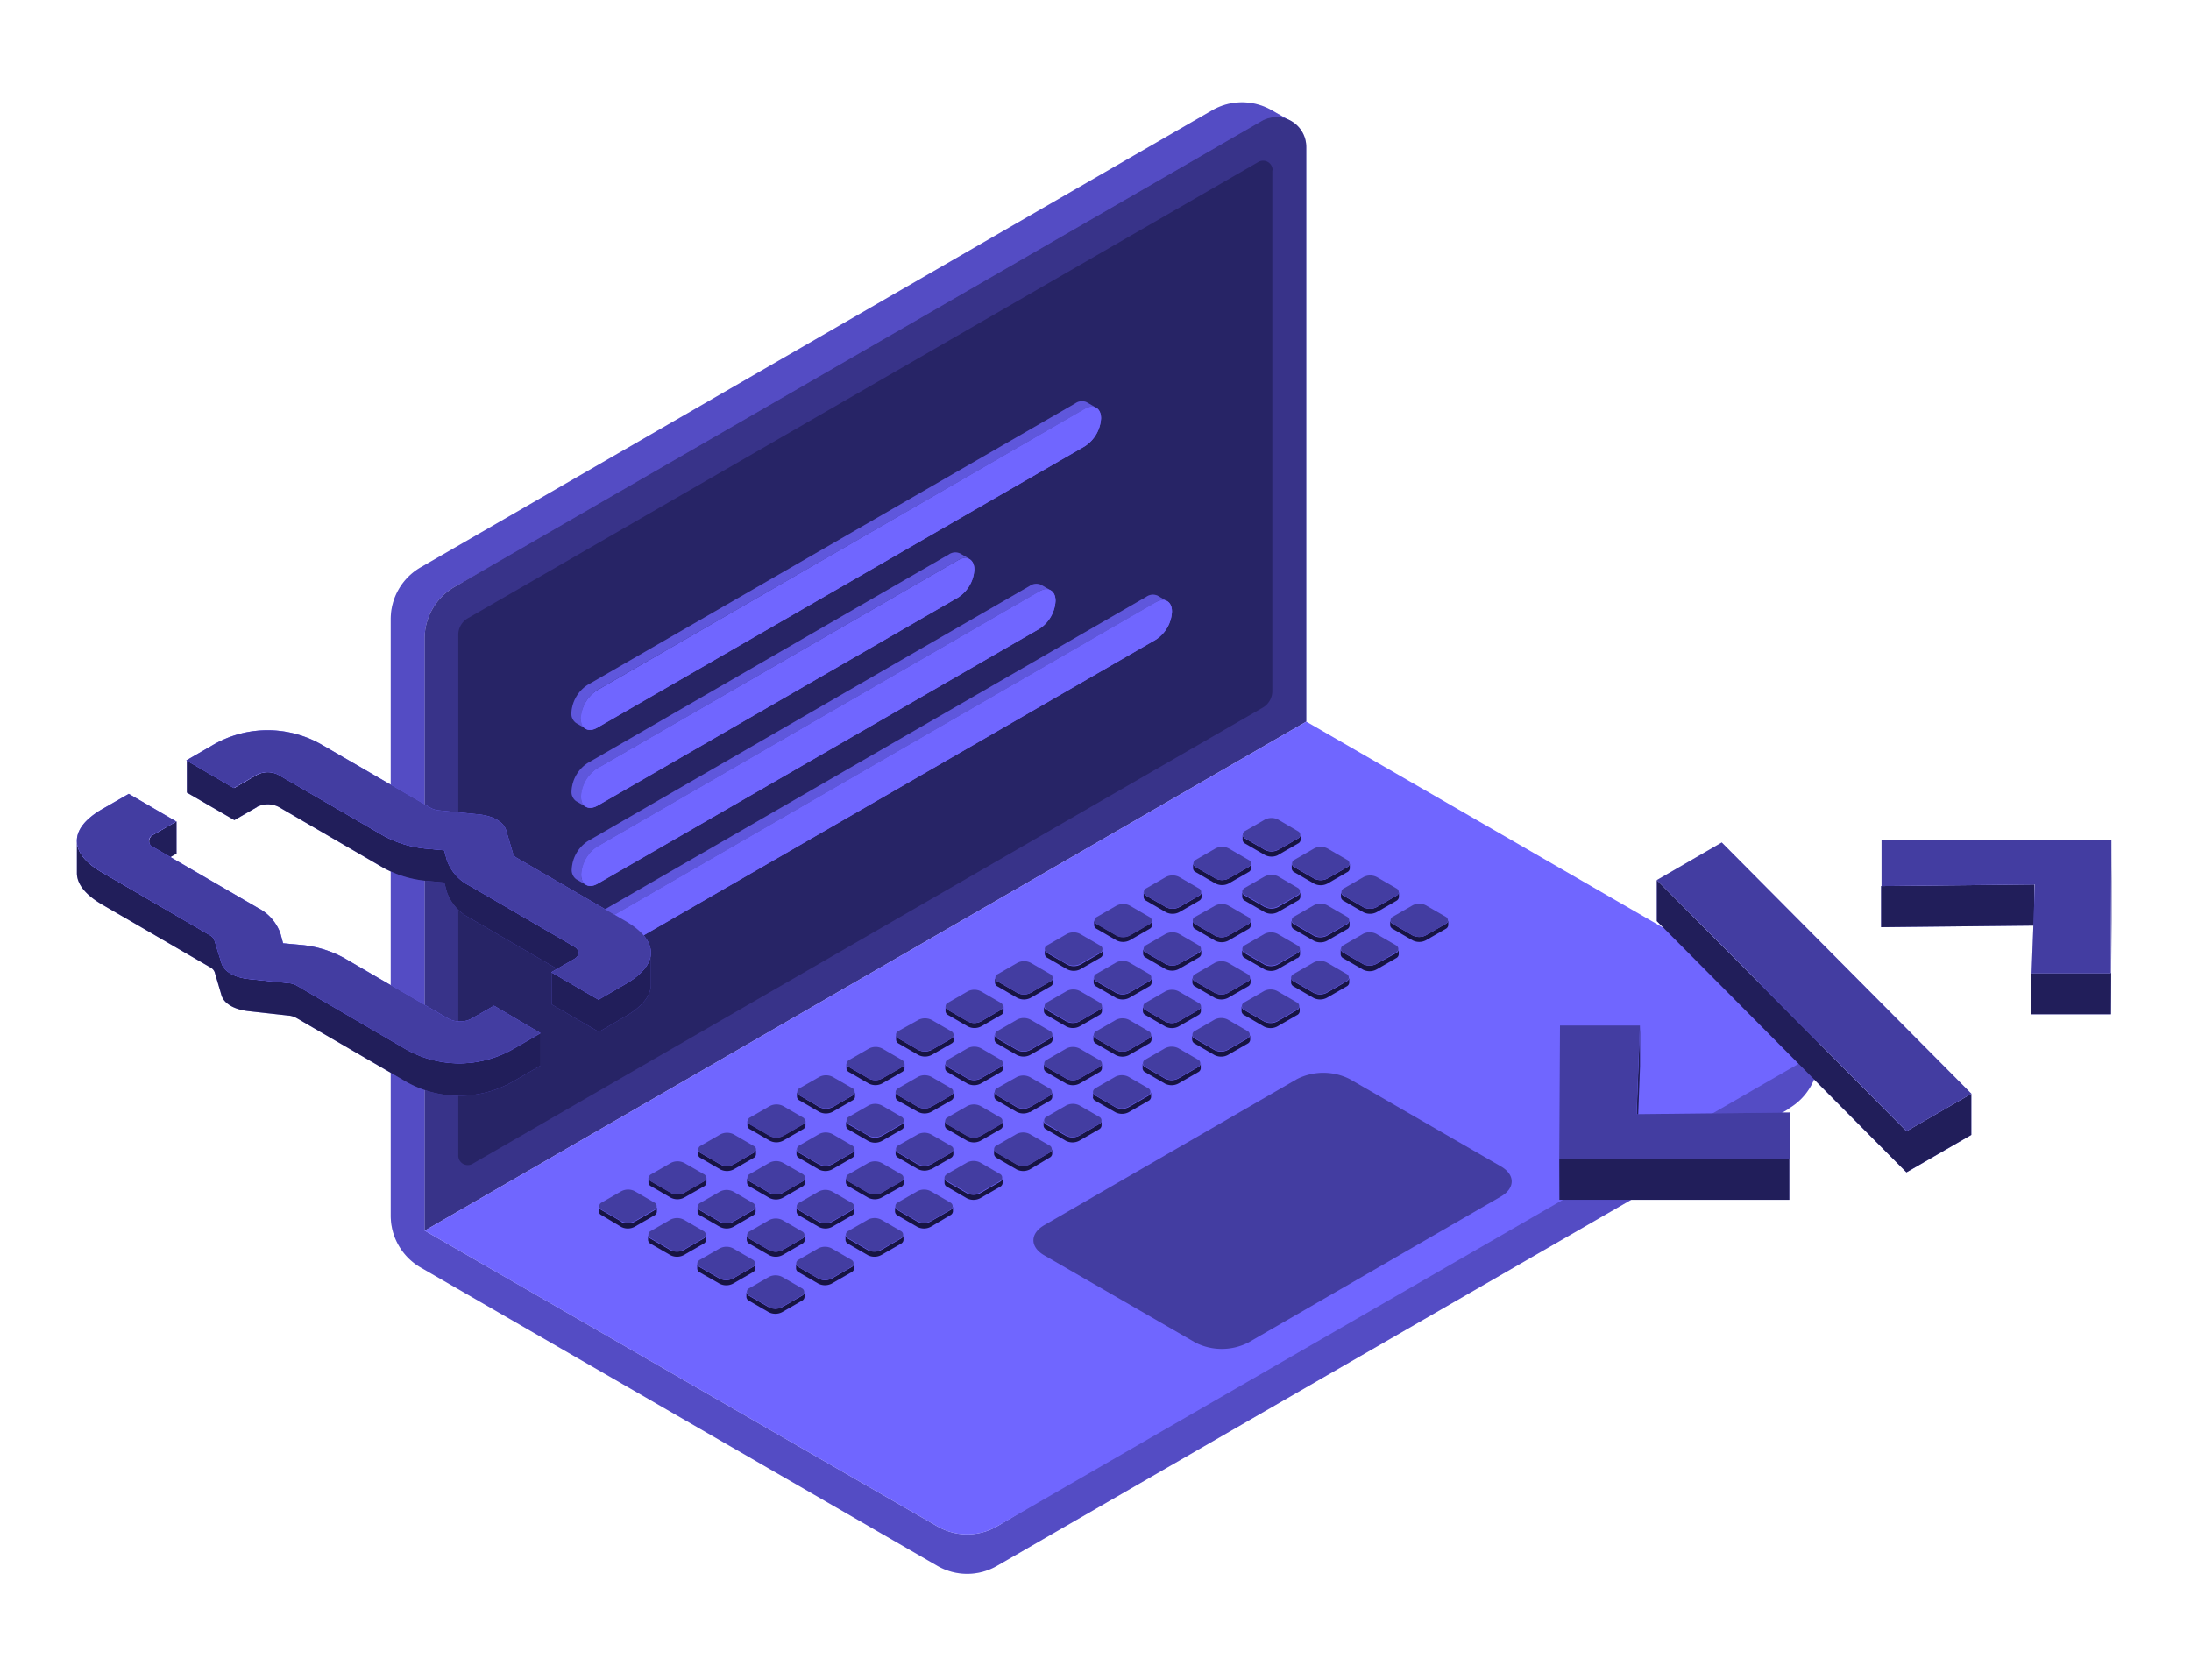 <svg id="f11f024e-481c-4077-81e2-add6d2df948c" data-name="Layer 1" xmlns="http://www.w3.org/2000/svg" viewBox="0 0 300 230"><title>hunt-bounties</title><path d="M245,151.79,136.52,214.4a8.17,8.17,0,0,1-8.18,0L57.59,173.55a8.19,8.19,0,0,1-4.09-7.08V84.77a8.18,8.18,0,0,1,4.09-7.08L166,15.09a8.17,8.17,0,0,1,8.12,0l2.73,1.56L62.23,80.37a8.18,8.18,0,0,0-4.09,7.08v81.05L128.34,209a8.18,8.18,0,0,0,8.18,0L249,141.7v3a8.19,8.19,0,0,1-4.07,7.08Z" style="fill:#7066ff"/><path d="M245,151.79,136.52,214.4a8.17,8.17,0,0,1-8.18,0L57.59,173.55a8.19,8.19,0,0,1-4.09-7.08V84.77a8.18,8.18,0,0,1,4.09-7.08L166,15.09a8.17,8.17,0,0,1,8.12,0l2.73,1.56L62.23,80.37a8.18,8.18,0,0,0-4.09,7.08v81.05L128.34,209a8.18,8.18,0,0,0,8.18,0L249,141.7v3a8.19,8.19,0,0,1-4.07,7.08Z" style="fill:#010014;opacity:0.25;isolation:isolate"/><path d="M178.86,20.12V98.81L58.14,168.51V87.45a8.18,8.18,0,0,1,4.09-7.08L172.73,16.58a4.09,4.09,0,0,1,6.13,3.54Z" style="fill:#7066ff"/><path d="M178.86,20.12V98.81L58.14,168.51V87.45a8.18,8.18,0,0,1,4.09-7.08L172.73,16.58a4.09,4.09,0,0,1,6.13,3.54Z" style="fill:#010014;opacity:0.5;isolation:isolate"/><path d="M174.21,23.34V94.62a2.62,2.62,0,0,1-1.3,2.27L64.75,159.33a1.3,1.3,0,0,1-2-1.13V86.92a2.61,2.61,0,0,1,1.3-2.26L172.25,22.21a1.3,1.3,0,0,1,2,1.13Z" style="fill:#010014;opacity:0.3;isolation:isolate"/><path d="M247,138.16,178.86,98.81,58.14,168.51,128.34,209a8.17,8.17,0,0,0,8.18,0L247,145.24a4.09,4.09,0,0,0,0-7.08Z" style="fill:#7066ff"/><path d="M205.49,159.7c2,1.14,2,3,0,4.15l-34.6,20a8,8,0,0,1-7.19,0L143,171.9c-2-1.14-2-3,0-4.15l34.6-20a8,8,0,0,1,7.2,0Z" style="fill:#010014;opacity:0.4;isolation:isolate"/><g style="opacity:0.8"><path d="M175,117.07l2.71-1.56a.63.63,0,0,0,.38-.52v-.69a.64.64,0,0,1-.38.52L175,116.38a2,2,0,0,1-1.8,0l-2.7-1.56a.65.65,0,0,1-.25-.21.63.63,0,0,1-.11-.31V115a.63.63,0,0,0,.37.52l2.7,1.56a2,2,0,0,0,1.8,0Z" style="fill:#010014"/><path d="M171.31,118.9v-.69a.64.64,0,0,1-.37.52l-2.71,1.56a2,2,0,0,1-1.8,0l-2.7-1.56a.64.64,0,0,1-.37-.52v.69a.62.62,0,0,0,.11.31.63.63,0,0,0,.26.21l2.7,1.56a2,2,0,0,0,1.8,0l2.71-1.56a.64.64,0,0,0,.37-.52Z" style="fill:#010014"/><path d="M164.53,122.12v.71a.64.64,0,0,1-.37.52l-2.71,1.56a2,2,0,0,1-1.8,0l-2.69-1.56a.63.63,0,0,1-.37-.52v-.69a.64.64,0,0,0,.37.52l2.7,1.56a2,2,0,0,0,1.8,0l2.71-1.56a.63.63,0,0,0,.26-.21A.62.62,0,0,0,164.53,122.12Z" style="fill:#010014"/><path d="M157.75,126.72V126a.63.63,0,0,1-.37.51l-2.71,1.56a2,2,0,0,1-1.8,0l-2.69-1.56a.63.63,0,0,1-.37-.52v.69a.63.63,0,0,0,.37.52l2.69,1.56a2,2,0,0,0,1.8,0l2.71-1.56a.64.64,0,0,0,.37-.52Z" style="fill:#010014"/><path d="M151,129.95v.69a.64.64,0,0,1-.37.52l-2.71,1.56a2,2,0,0,1-1.8,0l-2.69-1.56a.63.63,0,0,1-.37-.52V130a.63.63,0,0,0,.37.52l2.7,1.56a2,2,0,0,0,1.8,0l2.71-1.56a.64.64,0,0,0,.37-.52Z" style="fill:#010014"/><path d="M144.19,134.56v-.69a.64.64,0,0,1-.12.31.64.64,0,0,1-.26.21l-2.71,1.56a2,2,0,0,1-1.8,0l-2.69-1.56a.63.63,0,0,1-.37-.52v.69a.63.63,0,0,0,.11.31.64.64,0,0,0,.26.21l2.69,1.56a2,2,0,0,0,1.8,0l2.71-1.56a.64.64,0,0,0,.37-.52Z" style="fill:#010014"/><path d="M137.41,137.78v.69a.64.64,0,0,1-.37.52l-2.71,1.56a2,2,0,0,1-1.8,0l-2.7-1.56a.63.63,0,0,1-.25-.21.64.64,0,0,1-.11-.31v-.69a.64.64,0,0,0,.11.31.62.62,0,0,0,.25.21l2.69,1.56a2,2,0,0,0,1.8,0L137,138.3a.64.64,0,0,0,.26-.21A.63.63,0,0,0,137.41,137.78Z" style="fill:#010014"/><path d="M130.64,142.38v-.69a.64.64,0,0,1-.12.31.63.63,0,0,1-.26.21l-2.71,1.56a2,2,0,0,1-1.8,0l-2.69-1.56a.62.62,0,0,1-.25-.21.64.64,0,0,1-.11-.31v.69a.65.65,0,0,0,.11.31.64.64,0,0,0,.25.21l2.69,1.56a2,2,0,0,0,1.8,0l2.71-1.56a.64.64,0,0,0,.37-.52Z" style="fill:#010014"/><path d="M123.85,145.6v.69a.64.64,0,0,1-.38.52l-2.71,1.56a2,2,0,0,1-1.8,0l-2.69-1.56a.63.63,0,0,1-.37-.52v-.69a.62.62,0,0,0,.37.52l2.69,1.56a2,2,0,0,0,1.8,0l2.71-1.56a.63.63,0,0,0,.26-.21A.64.64,0,0,0,123.85,145.6Z" style="fill:#010014"/><path d="M117.07,150.21v-.69a.64.64,0,0,1-.12.31.63.63,0,0,1-.26.21L114,151.6a2,2,0,0,1-1.8,0L109.49,150a.63.63,0,0,1-.25-.21.64.64,0,0,1-.12-.31v.69a.64.64,0,0,0,.37.52l2.69,1.56a2,2,0,0,0,1.8,0l2.71-1.56a.64.64,0,0,0,.26-.21A.65.65,0,0,0,117.07,150.21Z" style="fill:#010014"/><path d="M110.29,153.43v.69a.63.63,0,0,1-.37.52l-2.71,1.56a2,2,0,0,1-1.8,0l-2.7-1.56a.63.63,0,0,1-.37-.52v-.69a.63.63,0,0,0,.37.52l2.7,1.56a2,2,0,0,0,1.8,0l2.71-1.56a.64.64,0,0,0,.37-.52Z" style="fill:#010014"/><path d="M103.51,158.05v-.69a.63.63,0,0,1-.37.52l-2.71,1.56a2,2,0,0,1-1.8,0l-2.7-1.56a.64.64,0,0,1-.25-.21.63.63,0,0,1-.11-.31v.69a.63.63,0,0,0,.37.52l2.7,1.56a2,2,0,0,0,1.8,0l2.71-1.56a.64.64,0,0,0,.26-.21A.63.63,0,0,0,103.51,158.05Z" style="fill:#010014"/><path d="M96.73,161.25v.69a.64.64,0,0,1-.37.52L93.65,164a2,2,0,0,1-1.8,0l-2.69-1.56a.63.63,0,0,1-.37-.52v-.69a.63.63,0,0,0,.37.52l2.7,1.56a2,2,0,0,0,1.8,0l2.71-1.56a.63.63,0,0,0,.37-.52Z" style="fill:#010014"/><path d="M85.06,167.26l-2.7-1.56a.63.63,0,0,1-.37-.52v.69a.63.63,0,0,0,.37.52L85.06,168a2,2,0,0,0,1.8,0l2.71-1.56a.64.64,0,0,0,.37-.52v-.69a.63.63,0,0,1-.37.52l-2.71,1.56a2,2,0,0,1-1.8,0Z" style="fill:#010014"/><path d="M184.45,119.43,181.74,121a2,2,0,0,1-1.8,0l-2.7-1.56a.64.64,0,0,1-.37-.52v-.69a.64.64,0,0,0,.37.52l2.7,1.56a2,2,0,0,0,1.8,0l2.71-1.56a.64.64,0,0,0,.37-.52v.69a.64.64,0,0,1-.38.52Z" style="fill:#010014"/><path d="M173.16,124.2l-2.7-1.56a.64.64,0,0,1-.37-.51v.69a.63.63,0,0,0,.37.52l2.7,1.56a2,2,0,0,0,1.8,0l2.71-1.56a.61.61,0,0,0,.26-.21.63.63,0,0,0,.12-.31v-.7a.63.63,0,0,1-.38.52L175,124.2a2,2,0,0,1-1.8,0Z" style="fill:#010014"/><path d="M163.68,126.56l2.7,1.56a2,2,0,0,0,1.8,0l2.71-1.56a.64.64,0,0,0,.38-.52v.68a.63.63,0,0,1-.12.31.62.62,0,0,1-.26.21l-2.71,1.56a2,2,0,0,1-1.8,0l-2.69-1.56a.63.63,0,0,1-.37-.52V126a.63.63,0,0,0,.37.53Z" style="fill:#010014"/><path d="M159.6,132l-2.7-1.56a.64.64,0,0,1-.38-.52v.69a.63.63,0,0,0,.37.52l2.69,1.56a2,2,0,0,0,1.82,0l2.71-1.56a.64.64,0,0,0,.37-.52V130a.64.64,0,0,1-.12.31.63.63,0,0,1-.26.21L161.4,132a2,2,0,0,1-1.8,0Z" style="fill:#010014"/><path d="M150.12,134.39l2.69,1.56a2,2,0,0,0,1.8,0l2.71-1.56a.63.63,0,0,0,.37-.52v.69a.64.64,0,0,1-.37.52l-2.71,1.56a2,2,0,0,1-1.8,0l-2.69-1.56a.63.63,0,0,1-.37-.52v-.69a.63.63,0,0,0,.11.31A.62.62,0,0,0,150.12,134.39Z" style="fill:#010014"/><path d="M146,139.86l-2.69-1.56a.62.62,0,0,1-.37-.52v.69a.63.63,0,0,0,.11.31.64.64,0,0,0,.26.21l2.69,1.56a2,2,0,0,0,1.8,0l2.71-1.56a.64.64,0,0,0,.37-.52v-.69a.64.64,0,0,1-.37.52l-2.71,1.56a2,2,0,0,1-1.8,0Z" style="fill:#010014"/><path d="M136.56,142.22l2.69,1.56a2,2,0,0,0,1.81,0l2.71-1.56A.64.64,0,0,0,144,142a.63.63,0,0,0,.12-.31v.69a.64.64,0,0,1-.37.52l-2.71,1.56a2,2,0,0,1-1.8,0l-2.69-1.56a.63.63,0,0,1-.37-.52v-.69a.63.63,0,0,0,.37.52Z" style="fill:#010014"/><path d="M132.48,147.69l-2.69-1.56a.62.62,0,0,1-.37-.52v.69a.63.63,0,0,0,.11.31.64.64,0,0,0,.25.21l2.69,1.56a2,2,0,0,0,1.8,0l2.71-1.56a.64.64,0,0,0,.37-.52v-.69a.64.64,0,0,1-.37.52l-2.71,1.56a2,2,0,0,1-1.8,0Z" style="fill:#010014"/><path d="M123,150l2.69,1.56a2,2,0,0,0,1.8,0l2.71-1.56a.65.65,0,0,0,.26-.21.63.63,0,0,0,.12-.31v.69a.64.64,0,0,1-.37.52l-2.71,1.56a2,2,0,0,1-1.8,0L123,150.74a.64.64,0,0,1-.37-.52v-.69a.63.63,0,0,0,.11.31A.62.62,0,0,0,123,150Z" style="fill:#010014"/><path d="M118.92,155.52,116.22,154a.63.63,0,0,1-.26-.21.62.62,0,0,1-.11-.31v.69a.64.64,0,0,0,.12.31.63.63,0,0,0,.25.21l2.69,1.56a2,2,0,0,0,1.8,0l2.71-1.56a.63.63,0,0,0,.26-.21.64.64,0,0,0,.12-.31v-.69a.65.65,0,0,1-.12.31.64.64,0,0,1-.26.21l-2.71,1.56a2,2,0,0,1-1.8,0Z" style="fill:#010014"/><path d="M109.44,157.88l2.69,1.56a2,2,0,0,0,1.8,0l2.71-1.56a.64.64,0,0,0,.37-.52v.69a.64.64,0,0,1-.38.52l-2.71,1.56a2,2,0,0,1-1.8,0l-2.69-1.56a.63.63,0,0,1-.37-.52v-.69a.64.64,0,0,0,.11.31A.64.64,0,0,0,109.44,157.88Z" style="fill:#010014"/><path d="M110.25,161.95v-.69a.64.64,0,0,1-.12.31.63.63,0,0,1-.26.21l-2.71,1.56a2,2,0,0,1-1.8,0l-2.7-1.56a.63.63,0,0,1-.25-.21.64.64,0,0,1-.12-.31v.69a.63.63,0,0,0,.11.31.64.64,0,0,0,.25.21l2.7,1.56a2,2,0,0,0,1.8,0l2.71-1.56a.62.62,0,0,0,.37-.52Z" style="fill:#010014"/><path d="M98.58,168l-2.7-1.56a.63.63,0,0,1-.37-.52v-.69a.63.63,0,0,0,.11.31.64.64,0,0,0,.25.21l2.7,1.56a2,2,0,0,0,1.8,0l2.71-1.56a.64.64,0,0,0,.38-.52v.69a.63.63,0,0,1-.12.31.64.64,0,0,1-.26.21L100.39,168a2,2,0,0,1-1.8,0Z" style="fill:#010014"/><path d="M91.79,171.18l-2.7-1.56a.64.64,0,0,1-.25-.21.63.63,0,0,1-.11-.31v.69a.63.63,0,0,0,.37.52l2.7,1.56a2,2,0,0,0,1.8,0l2.71-1.56a.64.64,0,0,0,.37-.52v-.69a.63.63,0,0,1-.12.31.64.64,0,0,1-.26.21l-2.71,1.56a2,2,0,0,1-1.8,0Z" style="fill:#010014"/><path d="M191.19,123.35l-2.71,1.56a2,2,0,0,1-1.8,0l-2.7-1.56a.63.63,0,0,1-.25-.21.65.65,0,0,1-.12-.31v-.69a.63.63,0,0,0,.37.52l2.69,1.56a2,2,0,0,0,1.8,0l2.71-1.56a.64.64,0,0,0,.37-.52v.69a.64.64,0,0,1-.12.31A.63.63,0,0,1,191.19,123.35Z" style="fill:#010014"/><path d="M184.41,126.57l-2.71,1.56a2,2,0,0,1-1.8,0l-2.7-1.56a.64.64,0,0,1-.25-.21.65.65,0,0,1-.12-.31v.69a.64.64,0,0,0,.12.31.63.63,0,0,0,.25.21l2.7,1.56a2,2,0,0,0,1.8,0l2.71-1.56a.64.64,0,0,0,.38-.52V126a.63.63,0,0,1-.12.31A.64.64,0,0,1,184.41,126.57Z" style="fill:#010014"/><path d="M177.64,131.17l-2.71,1.56a2,2,0,0,1-1.8,0l-2.7-1.56a.64.64,0,0,1-.25-.21.63.63,0,0,1-.11-.31V130a.63.63,0,0,0,.11.31.63.63,0,0,0,.25.21l2.7,1.56a2,2,0,0,0,1.8,0l2.71-1.56A.64.64,0,0,0,178,130v.69a.63.63,0,0,1-.38.52Z" style="fill:#010014"/><path d="M168.14,136.64l2.71-1.56a.64.64,0,0,0,.38-.52v-.69a.63.63,0,0,1-.12.31.63.63,0,0,1-.26.21l-2.71,1.56a2,2,0,0,1-1.8,0l-2.7-1.56a.63.63,0,0,1-.26-.21.64.64,0,0,1-.11-.31v.69a.64.64,0,0,0,.37.52l2.7,1.56a2,2,0,0,0,1.8,0Z" style="fill:#010014"/><path d="M164.07,139l-2.71,1.56a2,2,0,0,1-1.8,0L156.86,139a.64.64,0,0,1-.26-.21.62.62,0,0,1-.11-.31v-.69a.62.62,0,0,0,.11.31.63.63,0,0,0,.26.21l2.69,1.56a2,2,0,0,0,1.8,0l2.71-1.56a.63.63,0,0,0,.37-.52v.69a.64.64,0,0,1-.37.52Z" style="fill:#010014"/><path d="M154.58,144.47l2.71-1.56a.64.64,0,0,0,.26-.21.65.65,0,0,0,.12-.31v-.69a.63.63,0,0,1-.37.52l-2.71,1.56a2,2,0,0,1-1.8,0l-2.7-1.56a.63.63,0,0,1-.37-.52v.69a.63.63,0,0,0,.37.52l2.69,1.56a2,2,0,0,0,1.81,0Z" style="fill:#010014"/><path d="M150.51,146.82l-2.71,1.56a2,2,0,0,1-1.8,0l-2.69-1.56a.63.63,0,0,1-.37-.52v-.69a.62.62,0,0,0,.11.31.63.63,0,0,0,.25.21l2.7,1.56a2,2,0,0,0,1.8,0l2.71-1.56a.63.63,0,0,0,.37-.52v.69a.64.64,0,0,1-.12.31A.63.63,0,0,1,150.51,146.82Z" style="fill:#010014"/><path d="M141,152.3l2.71-1.56a.64.64,0,0,0,.37-.52v-.69a.63.63,0,0,1-.12.31.65.65,0,0,1-.26.21L141,151.6a2,2,0,0,1-1.8,0L136.52,150a.63.63,0,0,1-.37-.52v.69a.63.63,0,0,0,.37.52l2.69,1.56a2,2,0,0,0,1.8,0Z" style="fill:#010014"/><path d="M136.95,154.65l-2.71,1.56a2,2,0,0,1-1.8,0l-2.69-1.56a.63.63,0,0,1-.37-.52v-.69a.63.63,0,0,0,.37.52l2.69,1.56a2,2,0,0,0,1.8,0l2.71-1.56a.64.64,0,0,0,.37-.52v.69a.63.63,0,0,1-.12.31A.62.62,0,0,1,136.95,154.65Z" style="fill:#010014"/><path d="M127.46,160.13l2.71-1.56a.64.64,0,0,0,.25-.21.63.63,0,0,0,.12-.31v-.69a.64.64,0,0,1-.12.31.63.63,0,0,1-.26.21l-2.71,1.56a2,2,0,0,1-1.8,0L123,157.88a.63.63,0,0,1-.37-.52V158a.63.63,0,0,0,.11.31.63.63,0,0,0,.25.21l2.69,1.56a2,2,0,0,0,1.8,0Z" style="fill:#010014"/><path d="M123.39,162.48,120.68,164a2,2,0,0,1-1.8,0l-2.69-1.56a.64.64,0,0,1-.37-.52v-.69a.63.63,0,0,0,.37.52l2.69,1.56a2,2,0,0,0,1.8,0l2.71-1.56a.64.64,0,0,0,.37-.52V162a.64.64,0,0,1-.37.52Z" style="fill:#010014"/><path d="M113.91,168l2.71-1.56a.63.63,0,0,0,.26-.21.62.62,0,0,0,.12-.31v-.69a.64.64,0,0,1-.37.52l-2.71,1.56a2,2,0,0,1-1.8,0l-2.69-1.56a.64.64,0,0,1-.25-.21.64.64,0,0,1-.11-.31v.69a.63.63,0,0,0,.11.31.63.63,0,0,0,.25.21l2.69,1.56a2,2,0,0,0,1.8,0Z" style="fill:#010014"/><path d="M109.83,170.31l-2.71,1.56a2,2,0,0,1-1.8,0l-2.7-1.56a.63.63,0,0,1-.37-.52v-.69a.64.64,0,0,0,.37.52l2.7,1.56a2,2,0,0,0,1.8,0l2.71-1.56a.64.64,0,0,0,.37-.52v.69a.62.62,0,0,1-.12.31A.62.62,0,0,1,109.83,170.31Z" style="fill:#010014"/><path d="M98.54,175.09l-2.7-1.56a.63.63,0,0,1-.37-.5v.69a.63.63,0,0,0,.37.52l2.7,1.54a2,2,0,0,0,1.8,0l2.71-1.56a.63.63,0,0,0,.37-.52V173a.63.63,0,0,1-.38.52l-2.71,1.56a2,2,0,0,1-1.8,0Z" style="fill:#010014"/><path d="M190.35,126.73V126a.62.62,0,0,0,.11.31.63.63,0,0,0,.26.21l2.69,1.56a2,2,0,0,0,1.8,0l2.71-1.56a.63.63,0,0,0,.26-.21.64.64,0,0,0,.12-.31v.68a.64.64,0,0,1-.37.52l-2.71,1.56a2,2,0,0,1-1.8,0l-2.7-1.56a.64.64,0,0,1-.25-.2A.63.63,0,0,1,190.35,126.73Z" style="fill:#010014"/><path d="M183.57,130v.69a.65.65,0,0,0,.11.31.64.64,0,0,0,.25.21l2.7,1.56a2,2,0,0,0,1.8,0l2.71-1.56a.64.64,0,0,0,.38-.52V130a.64.64,0,0,1-.12.31.64.64,0,0,1-.26.21L188.43,132a2,2,0,0,1-1.8,0l-2.69-1.56a.62.62,0,0,1-.37-.52Z" style="fill:#010014"/><path d="M176.79,134.56v-.69a.64.64,0,0,0,.37.52l2.7,1.56a2,2,0,0,0,1.8,0l2.71-1.56a.64.64,0,0,0,.37-.52v.69a.64.64,0,0,1-.12.31.64.64,0,0,1-.26.21l-2.71,1.56a2,2,0,0,1-1.8,0l-2.7-1.56a.64.64,0,0,1-.37-.52Z" style="fill:#010014"/><path d="M170,137.79v.69a.65.65,0,0,0,.12.31.63.63,0,0,0,.26.21l2.69,1.56a2,2,0,0,0,1.8,0l2.71-1.56a.63.63,0,0,0,.26-.21.62.62,0,0,0,.12-.31v-.69a.64.64,0,0,1-.37.52l-2.71,1.56a2,2,0,0,1-1.8,0l-2.7-1.56a.64.64,0,0,1-.37-.52Z" style="fill:#010014"/><path d="M163.23,142.39v-.69a.63.63,0,0,0,.11.31.64.64,0,0,0,.25.21l2.7,1.56a2,2,0,0,0,1.8,0l2.71-1.56a.62.62,0,0,0,.26-.21.63.63,0,0,0,.12-.31v.69a.64.64,0,0,1-.37.52l-2.71,1.56a2,2,0,0,1-1.8,0l-2.69-1.56a.63.63,0,0,1-.37-.52Z" style="fill:#010014"/><path d="M156.45,145.61v.69a.63.63,0,0,0,.37.52l2.7,1.56a2,2,0,0,0,1.8,0l2.71-1.56a.64.64,0,0,0,.26-.21.63.63,0,0,0,.12-.31v-.69a.64.64,0,0,1-.38.52l-2.71,1.56a2,2,0,0,1-1.8,0l-2.7-1.56a.63.63,0,0,1-.37-.52Z" style="fill:#010014"/><path d="M149.67,150.22v-.69a.63.63,0,0,0,.37.52l2.69,1.56a2,2,0,0,0,1.8,0l2.71-1.56a.63.63,0,0,0,.26-.21.61.61,0,0,0,.11-.31v.69a.64.64,0,0,1-.37.52l-2.71,1.56a2,2,0,0,1-1.8,0L150,150.74a.63.63,0,0,1-.37-.52Z" style="fill:#010014"/><path d="M142.89,153.44v.69a.62.62,0,0,0,.11.31.63.63,0,0,0,.26.21l2.69,1.56a2,2,0,0,0,1.8,0l2.71-1.56a.64.64,0,0,0,.37-.52v-.69a.64.64,0,0,1-.12.31.63.63,0,0,1-.26.21l-2.71,1.56a2,2,0,0,1-1.8,0L143.26,154a.63.63,0,0,1-.25-.21A.62.62,0,0,1,142.89,153.44Z" style="fill:#010014"/><path d="M136.11,158v-.69a.63.63,0,0,0,.37.52l2.69,1.56a2,2,0,0,0,1.82,0l2.71-1.56a.64.64,0,0,0,.37-.52v.69a.65.65,0,0,1-.12.31.64.64,0,0,1-.26.21L141,160.13a2,2,0,0,1-1.8,0l-2.69-1.56a.63.63,0,0,1-.26-.21A.64.64,0,0,1,136.11,158Z" style="fill:#010014"/><path d="M129.33,161.27V162a.62.62,0,0,0,.37.52l2.69,1.56a2,2,0,0,0,1.8,0l2.71-1.56a.62.62,0,0,0,.26-.21.63.63,0,0,0,.12-.31v-.69a.64.64,0,0,1-.37.52l-2.71,1.56a2,2,0,0,1-1.81,0l-2.69-1.56a.63.63,0,0,1-.37-.52Z" style="fill:#010014"/><path d="M122.55,165.88v-.69a.63.63,0,0,0,.11.31.64.64,0,0,0,.25.21l2.69,1.56a2,2,0,0,0,1.8,0l2.71-1.56a.64.64,0,0,0,.37-.52v.69a.64.64,0,0,1-.37.52L127.41,168a2,2,0,0,1-1.8,0l-2.69-1.56a.64.64,0,0,1-.25-.21A.64.64,0,0,1,122.55,165.88Z" style="fill:#010014"/><path d="M115.77,169.1v.69a.65.65,0,0,0,.11.31.64.64,0,0,0,.25.21l2.7,1.56a2,2,0,0,0,1.8,0l2.71-1.56a.64.64,0,0,0,.37-.52v-.69a.63.63,0,0,1-.12.31.65.65,0,0,1-.26.21l-2.71,1.56a2,2,0,0,1-1.8,0l-2.69-1.56a.64.64,0,0,1-.25-.21A.63.63,0,0,1,115.77,169.1Z" style="fill:#010014"/><path d="M109,173.72V173a.63.63,0,0,0,.37.52l2.7,1.56a2,2,0,0,0,1.8,0l2.71-1.56a.64.64,0,0,0,.37-.52v.69a.64.64,0,0,1-.38.52l-2.71,1.56a2,2,0,0,1-1.8,0l-2.7-1.56a.64.64,0,0,1-.25-.21A.63.63,0,0,1,109,173.72Z" style="fill:#010014"/><path d="M105.27,179l-2.7-1.56a.64.64,0,0,1-.37-.53v.69a.63.63,0,0,0,.37.52l2.7,1.56a2,2,0,0,0,1.8,0l2.71-1.56a.63.63,0,0,0,.38-.52v-.68a.64.64,0,0,1-.37.52L107.07,179a2,2,0,0,1-1.8,0Z" style="fill:#010014"/></g><path d="M175,116.37l2.71-1.56a.55.55,0,0,0,0-1L175,112.22a2,2,0,0,0-1.8,0l-2.71,1.56a.55.55,0,0,0,0,1l2.69,1.56a2,2,0,0,0,1.8,0Z" style="fill:#7066ff"/><path d="M168.22,120.29l2.71-1.56c.5-.29.5-.76,0-1l-2.69-1.56a2,2,0,0,0-1.8,0l-2.71,1.56a.55.55,0,0,0,0,1l2.7,1.56a2,2,0,0,0,1.8,0Z" style="fill:#7066ff"/><path d="M164.15,122.64l-2.71,1.56a2,2,0,0,1-1.8,0l-2.7-1.56a.55.55,0,0,1,0-1l2.71-1.56a2,2,0,0,1,1.8,0l2.69,1.56A.55.55,0,0,1,164.15,122.64Z" style="fill:#7066ff"/><path d="M154.67,128.12l2.71-1.56a.55.55,0,0,0,0-1L154.69,124a2,2,0,0,0-1.8,0l-2.71,1.56a.55.55,0,0,0,0,1l2.69,1.56a2,2,0,0,0,1.8,0Z" style="fill:#7066ff"/><path d="M150.6,130.47,147.88,132a2,2,0,0,1-1.8,0l-2.7-1.56a.55.55,0,0,1,0-1l2.71-1.56a2,2,0,0,1,1.8,0l2.7,1.56A.55.55,0,0,1,150.6,130.47Z" style="fill:#7066ff"/><path d="M141.1,135.95l2.71-1.56a.55.55,0,0,0,0-1l-2.69-1.56a2,2,0,0,0-1.8,0l-2.71,1.56a.55.55,0,0,0,0,1l2.69,1.56a2,2,0,0,0,1.8,0Z" style="fill:#7066ff"/><path d="M137,138.3l-2.71,1.56a2,2,0,0,1-1.8,0l-2.69-1.56a.55.55,0,0,1,0-1l2.71-1.56a2,2,0,0,1,1.8,0l2.69,1.56A.55.55,0,0,1,137,138.3Z" style="fill:#7066ff"/><path d="M127.54,143.77l2.71-1.56a.55.55,0,0,0,0-1l-2.7-1.56a2,2,0,0,0-1.8,0L123,141.18a.55.55,0,0,0,0,1l2.69,1.56a2,2,0,0,0,1.8,0Z" style="fill:#7066ff"/><path d="M123.48,146.13l-2.71,1.56a2,2,0,0,1-1.8,0l-2.69-1.56a.55.55,0,0,1,0-1l2.71-1.56a2,2,0,0,1,1.8,0l2.69,1.56A.55.55,0,0,1,123.48,146.13Z" style="fill:#7066ff"/><path d="M114,151.6,116.7,150a.55.55,0,0,0,0-1L114,147.45a2,2,0,0,0-1.8,0L109.49,149a.55.55,0,0,0,0,1l2.7,1.56a2,2,0,0,0,1.8,0Z" style="fill:#7066ff"/><path d="M109.92,154l-2.71,1.56a2,2,0,0,1-1.8,0l-2.7-1.56a.55.55,0,0,1,0-1l2.71-1.56a2,2,0,0,1,1.8,0l2.69,1.56A.55.55,0,0,1,109.92,154Z" style="fill:#7066ff"/><path d="M100.43,159.44l2.71-1.56c.5-.29.5-.76,0-1l-2.69-1.56a2,2,0,0,0-1.8,0l-2.71,1.56a.55.55,0,0,0,0,1l2.7,1.56a2,2,0,0,0,1.8,0Z" style="fill:#7066ff"/><path d="M96.37,161.79l-2.71,1.56a2,2,0,0,1-1.8,0l-2.7-1.56a.55.55,0,0,1,0-1l2.71-1.56a2,2,0,0,1,1.8,0l2.69,1.54A.56.56,0,0,1,96.37,161.79Z" style="fill:#7066ff"/><path d="M85.09,163.1l-2.71,1.56a.55.55,0,0,0,0,1l2.7,1.56a2,2,0,0,0,1.8,0l2.71-1.56a.55.55,0,0,0,0-1l-2.69-1.56a2,2,0,0,0-1.8,0Z" style="fill:#7066ff"/><path d="M184.45,118.73l-2.71,1.56a2,2,0,0,1-1.8,0l-2.7-1.56a.55.55,0,0,1,0-1l2.71-1.56a2,2,0,0,1,1.8,0l2.69,1.56A.55.55,0,0,1,184.45,118.73Z" style="fill:#7066ff"/><path d="M173.18,120l-2.71,1.56c-.5.29-.5.76,0,1l2.69,1.56a2,2,0,0,0,1.8,0l2.71-1.56a.55.55,0,0,0,0-1L175,120a2,2,0,0,0-1.8,0Z" style="fill:#7066ff"/><path d="M163.69,125.52,166.4,124a2,2,0,0,1,1.8,0l2.69,1.56a.55.55,0,0,1,0,1l-2.71,1.56a2,2,0,0,1-1.8,0l-2.7-1.56A.55.55,0,0,1,163.69,125.52Z" style="fill:#7066ff"/><path d="M159.62,127.87l-2.71,1.56a.55.55,0,0,0,0,1l2.7,1.56a2,2,0,0,0,1.8,0l2.71-1.56a.55.55,0,0,0,0-1l-2.69-1.56a2,2,0,0,0-1.8,0Z" style="fill:#7066ff"/><path d="M150.12,133.35l2.71-1.56a2,2,0,0,1,1.8,0l2.69,1.56a.55.55,0,0,1,0,1l-2.71,1.56a2,2,0,0,1-1.8,0l-2.69-1.56A.55.55,0,0,1,150.12,133.35Z" style="fill:#7066ff"/><path d="M146.06,135.7l-2.71,1.56a.55.55,0,0,0,0,1l2.7,1.56a2,2,0,0,0,1.8,0l2.71-1.56a.55.55,0,0,0,0-1l-2.7-1.56a2,2,0,0,0-1.8,0Z" style="fill:#7066ff"/><path d="M136.57,141.17l2.71-1.56a2,2,0,0,1,1.8,0l2.69,1.56a.55.55,0,0,1,0,1l-2.71,1.56a2,2,0,0,1-1.8,0l-2.69-1.56A.55.55,0,0,1,136.57,141.17Z" style="fill:#7066ff"/><path d="M132.5,143.53l-2.71,1.56a.55.55,0,0,0,0,1l2.69,1.56a2,2,0,0,0,1.8,0l2.71-1.56a.55.55,0,0,0,0-1l-2.69-1.56a2,2,0,0,0-1.8,0Z" style="fill:#7066ff"/><path d="M123,149l2.71-1.56a2,2,0,0,1,1.8,0l2.69,1.56a.55.55,0,0,1,0,1l-2.71,1.56a2,2,0,0,1-1.8,0L123,150C122.51,149.76,122.51,149.29,123,149Z" style="fill:#7066ff"/><path d="M118.94,151.36l-2.71,1.56a.55.55,0,0,0,0,1l2.69,1.56a2,2,0,0,0,1.8,0l2.71-1.56a.55.55,0,0,0,0-1l-2.7-1.56a2,2,0,0,0-1.8,0Z" style="fill:#7066ff"/><path d="M109.45,156.84l2.71-1.56a2,2,0,0,1,1.8,0l2.69,1.56a.55.55,0,0,1,0,1l-2.71,1.56a2,2,0,0,1-1.8,0l-2.7-1.56C109,157.59,109,157.12,109.45,156.84Z" style="fill:#7066ff"/><path d="M107.16,163.35l2.71-1.56c.5-.27.5-.76,0-1.05l-2.7-1.54a2,2,0,0,0-1.8,0l-2.71,1.56a.55.55,0,0,0,0,1l2.7,1.56a2,2,0,0,0,1.8,0Z" style="fill:#7066ff"/><path d="M98.58,167.27l-2.7-1.56a.55.55,0,0,1,0-1l2.71-1.56a2,2,0,0,1,1.8,0l2.69,1.56a.55.55,0,0,1,0,1l-2.71,1.56a2,2,0,0,1-1.8,0Z" style="fill:#7066ff"/><path d="M91.81,167l-2.71,1.56a.55.55,0,0,0,0,1l2.7,1.56a2,2,0,0,0,1.8,0l2.71-1.56a.55.55,0,0,0,0-1L93.61,167a2,2,0,0,0-1.8,0Z" style="fill:#7066ff"/><path d="M191.19,122.65l-2.71,1.56a2,2,0,0,1-1.8,0L184,122.65a.55.55,0,0,1,0-1l2.71-1.56a2,2,0,0,1,1.8,0l2.7,1.56A.55.55,0,0,1,191.19,122.65Z" style="fill:#7066ff"/><path d="M184.41,125.51l-2.7-1.56a2,2,0,0,0-1.8,0l-2.71,1.56a.55.55,0,0,0,0,1l2.7,1.56a2,2,0,0,0,1.8,0l2.71-1.56A.55.55,0,0,0,184.41,125.51Z" style="fill:#7066ff"/><path d="M177.64,130.47,174.92,132a2,2,0,0,1-1.8,0l-2.69-1.56a.55.55,0,0,1,0-1l2.71-1.56a2,2,0,0,1,1.8,0l2.69,1.56A.55.55,0,0,1,177.64,130.47Z" style="fill:#7066ff"/><path d="M168.13,135.95l2.71-1.56a.55.55,0,0,0,0-1l-2.69-1.56a2,2,0,0,0-1.8,0l-2.71,1.56a.55.55,0,0,0,0,1l2.7,1.56a2,2,0,0,0,1.8,0Z" style="fill:#7066ff"/><path d="M164.07,138.3l-2.71,1.56a2,2,0,0,1-1.8,0l-2.69-1.56a.55.55,0,0,1,0-1l2.71-1.56a2,2,0,0,1,1.8,0l2.69,1.56C164.57,137.55,164.56,138,164.07,138.3Z" style="fill:#7066ff"/><path d="M154.58,143.77l2.71-1.56a.55.55,0,0,0,0-1l-2.69-1.56a2,2,0,0,0-1.8,0l-2.71,1.56a.55.55,0,0,0,0,1l2.7,1.56a2,2,0,0,0,1.8,0Z" style="fill:#7066ff"/><path d="M150.51,146.13l-2.71,1.56a2,2,0,0,1-1.8,0l-2.7-1.56a.55.55,0,0,1,0-1l2.71-1.56a2,2,0,0,1,1.8,0l2.7,1.56C151,145.37,151,145.84,150.51,146.13Z" style="fill:#7066ff"/><path d="M141,151.6l2.71-1.56a.55.55,0,0,0,0-1l-2.7-1.56a2,2,0,0,0-1.8,0L136.52,149a.55.55,0,0,0,0,1l2.69,1.56a2,2,0,0,0,1.8,0Z" style="fill:#7066ff"/><path d="M136.95,154l-2.71,1.56a2,2,0,0,1-1.8,0L129.74,154a.55.55,0,0,1,0-1l2.71-1.56a2,2,0,0,1,1.8,0l2.69,1.56A.55.55,0,0,1,136.95,154Z" style="fill:#7066ff"/><path d="M127.46,159.44l2.71-1.56c.5-.29.5-.76,0-1l-2.69-1.56a2,2,0,0,0-1.8,0L123,156.84a.55.55,0,0,0,0,1l2.69,1.56a2,2,0,0,0,1.8,0Z" style="fill:#7066ff"/><path d="M123.39,161.79l-2.71,1.56a2,2,0,0,1-1.8,0l-2.69-1.56a.55.55,0,0,1,0-1l2.71-1.56a2,2,0,0,1,1.8,0l2.69,1.56A.55.55,0,0,1,123.39,161.79Z" style="fill:#7066ff"/><path d="M113.91,167.26l2.71-1.56a.55.55,0,0,0,0-1l-2.7-1.56a2,2,0,0,0-1.8,0l-2.71,1.56a.55.55,0,0,0,0,1l2.7,1.56a2,2,0,0,0,1.8,0Z" style="fill:#7066ff"/><path d="M109.83,169.62l-2.71,1.56a2,2,0,0,1-1.8,0l-2.7-1.56a.55.55,0,0,1,0-1l2.71-1.56a2,2,0,0,1,1.8,0l2.7,1.56A.55.55,0,0,1,109.83,169.62Z" style="fill:#7066ff"/><path d="M98.56,170.93l-2.71,1.56c-.5.29-.5.76,0,1l2.7,1.56a2,2,0,0,0,1.8,0l2.71-1.56a.55.55,0,0,0,0-1l-2.69-1.56a2,2,0,0,0-1.8,0Z" style="fill:#7066ff"/><path d="M190.72,125.52l2.71-1.56a2,2,0,0,1,1.8,0l2.7,1.56a.55.55,0,0,1,0,1l-2.71,1.56a2,2,0,0,1-1.8,0l-2.69-1.56A.55.55,0,0,1,190.72,125.52Z" style="fill:#7066ff"/><path d="M186.65,127.87l-2.71,1.56a.55.55,0,0,0,0,1l2.69,1.56a2,2,0,0,0,1.8,0l2.71-1.56a.55.55,0,0,0,0-1l-2.7-1.56a2,2,0,0,0-1.8,0Z" style="fill:#7066ff"/><path d="M177.16,133.35l2.71-1.56a2,2,0,0,1,1.8,0l2.69,1.56a.55.55,0,0,1,0,1l-2.71,1.56a2,2,0,0,1-1.8,0l-2.7-1.56C176.66,134.1,176.66,133.63,177.16,133.35Z" style="fill:#7066ff"/><path d="M173.08,135.7l-2.71,1.56a.55.55,0,0,0,0,1l2.69,1.56a2,2,0,0,0,1.8,0l2.71-1.56a.55.55,0,0,0,0-1l-2.69-1.56a2,2,0,0,0-1.8,0Z" style="fill:#7066ff"/><path d="M163.6,141.17l2.71-1.56a2,2,0,0,1,1.8,0l2.69,1.56a.55.55,0,0,1,0,1l-2.71,1.56a2,2,0,0,1-1.8,0l-2.7-1.56A.55.55,0,0,1,163.6,141.17Z" style="fill:#7066ff"/><path d="M159.53,143.53l-2.71,1.56a.55.55,0,0,0,0,1l2.7,1.56a2,2,0,0,0,1.8,0l2.71-1.56a.55.55,0,0,0,0-1l-2.69-1.56a2,2,0,0,0-1.8,0Z" style="fill:#7066ff"/><path d="M150,149l2.71-1.56a2,2,0,0,1,1.8,0l2.69,1.56a.55.55,0,0,1,0,1l-2.71,1.56a2,2,0,0,1-1.8,0L150,150C149.54,149.76,149.54,149.29,150,149Z" style="fill:#7066ff"/><path d="M146,151.36l-2.71,1.56a.55.55,0,0,0,0,1l2.7,1.56a2,2,0,0,0,1.8,0l2.71-1.56a.55.55,0,0,0,0-1l-2.7-1.56a2,2,0,0,0-1.8,0Z" style="fill:#7066ff"/><path d="M136.48,156.84l2.71-1.56a2,2,0,0,1,1.8,0l2.7,1.56a.55.55,0,0,1,0,1L141,159.44a2,2,0,0,1-1.82,0l-2.69-1.56A.55.55,0,0,1,136.48,156.84Z" style="fill:#7066ff"/><path d="M132.41,159.18l-2.71,1.56c-.5.3-.5.78,0,1l2.69,1.56a2,2,0,0,0,1.8,0l2.71-1.56a.55.55,0,0,0,0-1l-2.69-1.56a2,2,0,0,0-1.8,0Z" style="fill:#7066ff"/><path d="M122.92,164.66l2.71-1.56a2,2,0,0,1,1.8,0l2.69,1.56a.55.55,0,0,1,0,1l-2.71,1.56a2,2,0,0,1-1.8,0l-2.69-1.56A.55.55,0,0,1,122.92,164.66Z" style="fill:#7066ff"/><path d="M118.85,167l-2.71,1.56a.55.55,0,0,0,0,1l2.69,1.56a2,2,0,0,0,1.8,0l2.71-1.56a.55.55,0,0,0,0-1L120.65,167a2,2,0,0,0-1.8,0Z" style="fill:#7066ff"/><path d="M109.35,172.49l2.71-1.56a2,2,0,0,1,1.8,0l2.69,1.56a.55.55,0,0,1,0,1l-2.71,1.56a2,2,0,0,1-1.8,0l-2.7-1.56A.55.55,0,0,1,109.35,172.49Z" style="fill:#7066ff"/><path d="M105.29,174.84l-2.71,1.56a.55.55,0,0,0,0,1l2.7,1.56a2,2,0,0,0,1.8,0l2.71-1.56a.55.55,0,0,0,0-1l-2.7-1.56a2,2,0,0,0-1.8,0Z" style="fill:#7066ff"/><g style="opacity:0.4"><path d="M175,116.37l2.71-1.56a.55.55,0,0,0,0-1L175,112.22a2,2,0,0,0-1.8,0l-2.71,1.56a.55.55,0,0,0,0,1l2.69,1.56a2,2,0,0,0,1.8,0Z" style="fill:#010014"/><path d="M168.22,120.29l2.71-1.56c.5-.29.5-.76,0-1l-2.69-1.56a2,2,0,0,0-1.8,0l-2.71,1.56a.55.55,0,0,0,0,1l2.7,1.56a2,2,0,0,0,1.8,0Z" style="fill:#010014"/><path d="M164.15,122.64l-2.71,1.56a2,2,0,0,1-1.8,0l-2.7-1.56a.55.55,0,0,1,0-1l2.71-1.56a2,2,0,0,1,1.8,0l2.69,1.56A.55.55,0,0,1,164.15,122.64Z" style="fill:#010014"/><path d="M154.67,128.12l2.71-1.56a.55.55,0,0,0,0-1L154.69,124a2,2,0,0,0-1.8,0l-2.71,1.56a.55.55,0,0,0,0,1l2.69,1.56a2,2,0,0,0,1.8,0Z" style="fill:#010014"/><path d="M150.6,130.47,147.88,132a2,2,0,0,1-1.8,0l-2.7-1.56a.55.55,0,0,1,0-1l2.71-1.56a2,2,0,0,1,1.8,0l2.7,1.56A.55.55,0,0,1,150.6,130.47Z" style="fill:#010014"/><path d="M141.1,135.95l2.71-1.56a.55.55,0,0,0,0-1l-2.69-1.56a2,2,0,0,0-1.8,0l-2.71,1.56a.55.55,0,0,0,0,1l2.69,1.56a2,2,0,0,0,1.8,0Z" style="fill:#010014"/><path d="M137,138.3l-2.71,1.56a2,2,0,0,1-1.8,0l-2.69-1.56a.55.55,0,0,1,0-1l2.71-1.56a2,2,0,0,1,1.8,0l2.69,1.56A.55.55,0,0,1,137,138.3Z" style="fill:#010014"/><path d="M127.54,143.77l2.71-1.56a.55.55,0,0,0,0-1l-2.7-1.56a2,2,0,0,0-1.8,0L123,141.18a.55.55,0,0,0,0,1l2.69,1.56a2,2,0,0,0,1.8,0Z" style="fill:#010014"/><path d="M123.48,146.13l-2.71,1.56a2,2,0,0,1-1.8,0l-2.69-1.56a.55.55,0,0,1,0-1l2.71-1.56a2,2,0,0,1,1.8,0l2.69,1.56A.55.55,0,0,1,123.48,146.13Z" style="fill:#010014"/><path d="M114,151.6,116.7,150a.55.55,0,0,0,0-1L114,147.45a2,2,0,0,0-1.8,0L109.49,149a.55.55,0,0,0,0,1l2.7,1.56a2,2,0,0,0,1.8,0Z" style="fill:#010014"/><path d="M109.92,154l-2.71,1.56a2,2,0,0,1-1.8,0l-2.7-1.56a.55.55,0,0,1,0-1l2.71-1.56a2,2,0,0,1,1.8,0l2.69,1.56A.55.55,0,0,1,109.92,154Z" style="fill:#010014"/><path d="M100.43,159.44l2.71-1.56c.5-.29.5-.76,0-1l-2.69-1.56a2,2,0,0,0-1.8,0l-2.71,1.56a.55.55,0,0,0,0,1l2.7,1.56a2,2,0,0,0,1.8,0Z" style="fill:#010014"/><path d="M96.37,161.79l-2.71,1.56a2,2,0,0,1-1.8,0l-2.7-1.56a.55.55,0,0,1,0-1l2.71-1.56a2,2,0,0,1,1.8,0l2.69,1.54A.56.56,0,0,1,96.37,161.79Z" style="fill:#010014"/><path d="M85.09,163.1l-2.71,1.56a.55.55,0,0,0,0,1l2.7,1.56a2,2,0,0,0,1.8,0l2.71-1.56a.55.55,0,0,0,0-1l-2.69-1.56a2,2,0,0,0-1.8,0Z" style="fill:#010014"/><path d="M184.45,118.73l-2.71,1.56a2,2,0,0,1-1.8,0l-2.7-1.56a.55.55,0,0,1,0-1l2.71-1.56a2,2,0,0,1,1.8,0l2.69,1.56A.55.55,0,0,1,184.45,118.73Z" style="fill:#010014"/><path d="M173.18,120l-2.71,1.56c-.5.29-.5.76,0,1l2.69,1.56a2,2,0,0,0,1.8,0l2.71-1.56a.55.55,0,0,0,0-1L175,120a2,2,0,0,0-1.8,0Z" style="fill:#010014"/><path d="M163.69,125.52,166.4,124a2,2,0,0,1,1.8,0l2.69,1.56a.55.55,0,0,1,0,1l-2.71,1.56a2,2,0,0,1-1.8,0l-2.7-1.56A.55.55,0,0,1,163.69,125.52Z" style="fill:#010014"/><path d="M159.62,127.87l-2.71,1.56a.55.55,0,0,0,0,1l2.7,1.56a2,2,0,0,0,1.8,0l2.71-1.56a.55.55,0,0,0,0-1l-2.69-1.56a2,2,0,0,0-1.8,0Z" style="fill:#010014"/><path d="M150.12,133.35l2.71-1.56a2,2,0,0,1,1.8,0l2.69,1.56a.55.55,0,0,1,0,1l-2.71,1.56a2,2,0,0,1-1.8,0l-2.69-1.56A.55.55,0,0,1,150.12,133.35Z" style="fill:#010014"/><path d="M146.06,135.7l-2.71,1.56a.55.55,0,0,0,0,1l2.7,1.56a2,2,0,0,0,1.8,0l2.71-1.56a.55.55,0,0,0,0-1l-2.7-1.56a2,2,0,0,0-1.8,0Z" style="fill:#010014"/><path d="M136.57,141.17l2.71-1.56a2,2,0,0,1,1.8,0l2.69,1.56a.55.55,0,0,1,0,1l-2.71,1.56a2,2,0,0,1-1.8,0l-2.69-1.56A.55.55,0,0,1,136.57,141.17Z" style="fill:#010014"/><path d="M132.5,143.53l-2.71,1.56a.55.55,0,0,0,0,1l2.69,1.56a2,2,0,0,0,1.8,0l2.71-1.56a.55.55,0,0,0,0-1l-2.69-1.56a2,2,0,0,0-1.8,0Z" style="fill:#010014"/><path d="M123,149l2.71-1.56a2,2,0,0,1,1.8,0l2.69,1.56a.55.55,0,0,1,0,1l-2.71,1.56a2,2,0,0,1-1.8,0L123,150C122.51,149.76,122.51,149.29,123,149Z" style="fill:#010014"/><path d="M118.94,151.36l-2.71,1.56a.55.55,0,0,0,0,1l2.69,1.56a2,2,0,0,0,1.8,0l2.71-1.56a.55.55,0,0,0,0-1l-2.7-1.56a2,2,0,0,0-1.8,0Z" style="fill:#010014"/><path d="M109.45,156.84l2.71-1.56a2,2,0,0,1,1.8,0l2.69,1.56a.55.55,0,0,1,0,1l-2.71,1.56a2,2,0,0,1-1.8,0l-2.7-1.56C109,157.59,109,157.12,109.45,156.84Z" style="fill:#010014"/><path d="M107.16,163.35l2.71-1.56c.5-.27.5-.76,0-1.05l-2.7-1.54a2,2,0,0,0-1.8,0l-2.71,1.56a.55.55,0,0,0,0,1l2.7,1.56a2,2,0,0,0,1.8,0Z" style="fill:#010014"/><path d="M98.58,167.27l-2.7-1.56a.55.55,0,0,1,0-1l2.71-1.56a2,2,0,0,1,1.8,0l2.69,1.56a.55.55,0,0,1,0,1l-2.71,1.56a2,2,0,0,1-1.8,0Z" style="fill:#010014"/><path d="M91.81,167l-2.71,1.56a.55.55,0,0,0,0,1l2.7,1.56a2,2,0,0,0,1.8,0l2.71-1.56a.55.55,0,0,0,0-1L93.61,167a2,2,0,0,0-1.8,0Z" style="fill:#010014"/><path d="M191.19,122.65l-2.71,1.56a2,2,0,0,1-1.8,0L184,122.65a.55.55,0,0,1,0-1l2.71-1.56a2,2,0,0,1,1.8,0l2.7,1.56A.55.55,0,0,1,191.19,122.65Z" style="fill:#010014"/><path d="M184.41,125.51l-2.7-1.56a2,2,0,0,0-1.8,0l-2.71,1.56a.55.55,0,0,0,0,1l2.7,1.56a2,2,0,0,0,1.8,0l2.71-1.56A.55.55,0,0,0,184.41,125.51Z" style="fill:#010014"/><path d="M177.64,130.47,174.92,132a2,2,0,0,1-1.8,0l-2.69-1.56a.55.55,0,0,1,0-1l2.71-1.56a2,2,0,0,1,1.8,0l2.69,1.56A.55.55,0,0,1,177.64,130.47Z" style="fill:#010014"/><path d="M168.13,135.95l2.71-1.56a.55.55,0,0,0,0-1l-2.69-1.56a2,2,0,0,0-1.8,0l-2.71,1.56a.55.55,0,0,0,0,1l2.7,1.56a2,2,0,0,0,1.8,0Z" style="fill:#010014"/><path d="M164.07,138.3l-2.71,1.56a2,2,0,0,1-1.8,0l-2.69-1.56a.55.55,0,0,1,0-1l2.71-1.56a2,2,0,0,1,1.8,0l2.69,1.56C164.57,137.55,164.56,138,164.07,138.3Z" style="fill:#010014"/><path d="M154.58,143.77l2.71-1.56a.55.55,0,0,0,0-1l-2.69-1.56a2,2,0,0,0-1.8,0l-2.71,1.56a.55.55,0,0,0,0,1l2.7,1.56a2,2,0,0,0,1.8,0Z" style="fill:#010014"/><path d="M150.51,146.13l-2.71,1.56a2,2,0,0,1-1.8,0l-2.7-1.56a.55.55,0,0,1,0-1l2.71-1.56a2,2,0,0,1,1.8,0l2.7,1.56C151,145.37,151,145.84,150.51,146.13Z" style="fill:#010014"/><path d="M141,151.6l2.71-1.56a.55.55,0,0,0,0-1l-2.7-1.56a2,2,0,0,0-1.8,0L136.52,149a.55.55,0,0,0,0,1l2.69,1.56a2,2,0,0,0,1.8,0Z" style="fill:#010014"/><path d="M136.95,154l-2.71,1.56a2,2,0,0,1-1.8,0L129.74,154a.55.55,0,0,1,0-1l2.71-1.56a2,2,0,0,1,1.8,0l2.69,1.56A.55.55,0,0,1,136.95,154Z" style="fill:#010014"/><path d="M127.46,159.44l2.71-1.56c.5-.29.5-.76,0-1l-2.7-1.56a2,2,0,0,0-1.8,0L123,156.84a.55.55,0,0,0,0,1l2.69,1.56a2,2,0,0,0,1.8,0Z" style="fill:#010014"/><path d="M123.39,161.79l-2.71,1.56a2,2,0,0,1-1.8,0l-2.69-1.56a.55.55,0,0,1,0-1l2.71-1.56a2,2,0,0,1,1.8,0l2.69,1.56A.55.55,0,0,1,123.39,161.79Z" style="fill:#010014"/><path d="M113.91,167.26l2.71-1.56a.55.55,0,0,0,0-1l-2.7-1.56a2,2,0,0,0-1.8,0l-2.71,1.56a.55.55,0,0,0,0,1l2.7,1.56a2,2,0,0,0,1.8,0Z" style="fill:#010014"/><path d="M109.83,169.62l-2.71,1.56a2,2,0,0,1-1.8,0l-2.7-1.56a.55.55,0,0,1,0-1l2.71-1.56a2,2,0,0,1,1.8,0l2.7,1.56A.55.55,0,0,1,109.83,169.62Z" style="fill:#010014"/><path d="M98.56,170.93l-2.71,1.56c-.5.29-.5.76,0,1l2.7,1.56a2,2,0,0,0,1.8,0l2.71-1.56a.55.55,0,0,0,0-1l-2.69-1.56a2,2,0,0,0-1.8,0Z" style="fill:#010014"/><path d="M190.72,125.52l2.71-1.56a2,2,0,0,1,1.8,0l2.7,1.56a.55.55,0,0,1,0,1l-2.71,1.56a2,2,0,0,1-1.8,0l-2.69-1.56A.55.55,0,0,1,190.72,125.52Z" style="fill:#010014"/><path d="M186.65,127.87l-2.71,1.56a.55.55,0,0,0,0,1l2.69,1.56a2,2,0,0,0,1.8,0l2.71-1.56a.55.55,0,0,0,0-1l-2.7-1.56a2,2,0,0,0-1.8,0Z" style="fill:#010014"/><path d="M177.16,133.35l2.71-1.56a2,2,0,0,1,1.8,0l2.69,1.56a.55.55,0,0,1,0,1l-2.71,1.56a2,2,0,0,1-1.8,0l-2.7-1.56C176.66,134.1,176.66,133.63,177.16,133.35Z" style="fill:#010014"/><path d="M173.08,135.7l-2.71,1.56a.55.55,0,0,0,0,1l2.69,1.56a2,2,0,0,0,1.8,0l2.71-1.56a.55.55,0,0,0,0-1l-2.69-1.56a2,2,0,0,0-1.8,0Z" style="fill:#010014"/><path d="M163.6,141.17l2.71-1.56a2,2,0,0,1,1.8,0l2.69,1.56a.55.55,0,0,1,0,1l-2.71,1.56a2,2,0,0,1-1.8,0l-2.7-1.56A.55.55,0,0,1,163.6,141.17Z" style="fill:#010014"/><path d="M159.53,143.53l-2.71,1.56a.55.55,0,0,0,0,1l2.7,1.56a2,2,0,0,0,1.8,0l2.71-1.56a.55.55,0,0,0,0-1l-2.69-1.56a2,2,0,0,0-1.8,0Z" style="fill:#010014"/><path d="M150,149l2.71-1.56a2,2,0,0,1,1.8,0l2.69,1.56a.55.55,0,0,1,0,1l-2.71,1.56a2,2,0,0,1-1.8,0L150,150C149.54,149.76,149.54,149.29,150,149Z" style="fill:#010014"/><path d="M146,151.36l-2.71,1.56a.55.55,0,0,0,0,1l2.7,1.56a2,2,0,0,0,1.8,0l2.71-1.56a.55.55,0,0,0,0-1l-2.7-1.56a2,2,0,0,0-1.8,0Z" style="fill:#010014"/><path d="M136.48,156.84l2.71-1.56a2,2,0,0,1,1.8,0l2.7,1.56a.55.55,0,0,1,0,1L141,159.44a2,2,0,0,1-1.82,0l-2.69-1.56A.55.55,0,0,1,136.48,156.84Z" style="fill:#010014"/><path d="M132.41,159.18l-2.71,1.56c-.5.3-.5.78,0,1l2.69,1.56a2,2,0,0,0,1.8,0l2.71-1.56a.55.55,0,0,0,0-1l-2.69-1.56a2,2,0,0,0-1.8,0Z" style="fill:#010014"/><path d="M122.92,164.66l2.71-1.56a2,2,0,0,1,1.8,0l2.69,1.56a.55.55,0,0,1,0,1l-2.71,1.56a2,2,0,0,1-1.8,0l-2.69-1.56A.55.55,0,0,1,122.92,164.66Z" style="fill:#010014"/><path d="M118.85,167l-2.71,1.56a.55.55,0,0,0,0,1l2.69,1.56a2,2,0,0,0,1.8,0l2.71-1.56a.55.55,0,0,0,0-1L120.65,167a2,2,0,0,0-1.8,0Z" style="fill:#010014"/><path d="M109.35,172.49l2.71-1.56a2,2,0,0,1,1.8,0l2.69,1.56a.55.55,0,0,1,0,1l-2.71,1.56a2,2,0,0,1-1.8,0l-2.7-1.56A.55.55,0,0,1,109.35,172.49Z" style="fill:#010014"/><path d="M105.29,174.84l-2.71,1.56a.55.55,0,0,0,0,1l2.7,1.56a2,2,0,0,0,1.8,0l2.71-1.56a.55.55,0,0,0,0-1l-2.7-1.56a2,2,0,0,0-1.8,0Z" style="fill:#010014"/></g><path d="M158.52,81.57a1.57,1.57,0,0,0-1.58.16L80.53,125.84a4.86,4.86,0,0,0-2.21,3.82,1.55,1.55,0,0,0,.64,1.43l1.31.76a1.55,1.55,0,0,1-.64-1.42,4.88,4.88,0,0,1,2.21-3.83l76.41-44.11a1.58,1.58,0,0,1,1.58-.15Z" style="fill:#7066ff"/><path d="M78.94,120.41l1.3.76a1.56,1.56,0,0,1-.64-1.42,4.87,4.87,0,0,1,2.21-3.83L142.29,81a1.58,1.58,0,0,1,1.58-.16l-1.31-.76a1.57,1.57,0,0,0-1.58.16L80.51,115.16A4.87,4.87,0,0,0,78.29,119a1.55,1.55,0,0,0,.65,1.42Z" style="fill:#7066ff"/><path d="M78.91,109.71l1.31.76a1.55,1.55,0,0,1-.64-1.42,4.87,4.87,0,0,1,2.21-3.83l49.41-28.52a1.55,1.55,0,0,1,1.58-.15l-1.31-.76a1.56,1.56,0,0,0-1.58.15L80.47,104.48a4.86,4.86,0,0,0-2.21,3.82,1.55,1.55,0,0,0,.64,1.41Z" style="fill:#7066ff"/><path d="M78.88,99l1.31.76a1.56,1.56,0,0,1-.64-1.42,4.87,4.87,0,0,1,2.21-3.83L148.53,56a1.57,1.57,0,0,1,1.58-.16l-1.31-.76a1.57,1.57,0,0,0-1.58.16L80.45,93.79a4.86,4.86,0,0,0-2.21,3.83A1.55,1.55,0,0,0,78.88,99Z" style="fill:#7066ff"/><path d="M158.52,81.57a1.57,1.57,0,0,0-1.58.16L80.53,125.84a4.86,4.86,0,0,0-2.21,3.82,1.55,1.55,0,0,0,.64,1.43l1.31.76a1.55,1.55,0,0,1-.64-1.42,4.88,4.88,0,0,1,2.21-3.83l76.41-44.11a1.58,1.58,0,0,1,1.58-.15Z" style="fill:#010014;opacity:0.15;isolation:isolate"/><path d="M78.94,120.41l1.3.76a1.56,1.56,0,0,1-.64-1.42,4.87,4.87,0,0,1,2.21-3.83L142.29,81a1.58,1.58,0,0,1,1.58-.16l-1.31-.76a1.57,1.57,0,0,0-1.58.16L80.51,115.16A4.87,4.87,0,0,0,78.29,119a1.55,1.55,0,0,0,.65,1.42Z" style="fill:#010014;opacity:0.15;isolation:isolate"/><path d="M78.91,109.71l1.31.76a1.55,1.55,0,0,1-.64-1.42,4.87,4.87,0,0,1,2.21-3.83l49.41-28.52a1.55,1.55,0,0,1,1.58-.15l-1.31-.76a1.56,1.56,0,0,0-1.58.15L80.47,104.48a4.86,4.86,0,0,0-2.21,3.82,1.55,1.55,0,0,0,.64,1.41Z" style="fill:#010014;opacity:0.15;isolation:isolate"/><path d="M78.88,99l1.31.76a1.56,1.56,0,0,1-.64-1.42,4.87,4.87,0,0,1,2.21-3.83L148.53,56a1.57,1.57,0,0,1,1.58-.16l-1.31-.76a1.57,1.57,0,0,0-1.58.16L80.45,93.79a4.86,4.86,0,0,0-2.21,3.83A1.55,1.55,0,0,0,78.88,99Z" style="fill:#010014;opacity:0.15;isolation:isolate"/><path d="M158.25,82.49,81.84,126.6a4.87,4.87,0,0,0-2.21,3.83c0,1.39,1,2,2.22,1.27l76.41-44.11a4.87,4.87,0,0,0,2.21-3.83C160.47,82.33,159.48,81.78,158.25,82.49Z" style="fill:#7066ff"/><path d="M81.84,121,142.32,86.1a4.87,4.87,0,0,0,2.21-3.83c0-1.39-1-2-2.23-1.27L81.81,115.92a4.87,4.87,0,0,0-2.21,3.83C79.61,121.15,80.6,121.72,81.84,121Z" style="fill:#7066ff"/><path d="M81.8,110.33,131.21,81.8A4.86,4.86,0,0,0,133.41,78c0-1.39-1-2-2.22-1.27L81.78,105.23a4.87,4.87,0,0,0-2.21,3.83C79.58,110.47,80.57,111,81.8,110.33Z" style="fill:#7066ff"/><path d="M81.77,99.65l66.78-38.55a4.89,4.89,0,0,0,2.21-3.83c0-1.39-1-2-2.23-1.27L81.75,94.55a4.87,4.87,0,0,0-2.21,3.83C79.55,99.78,80.54,100.35,81.77,99.65Z" style="fill:#7066ff"/><path d="M158.25,82.49,81.84,126.6a4.87,4.87,0,0,0-2.21,3.83c0,1.39,1,2,2.22,1.27l76.41-44.11a4.87,4.87,0,0,0,2.21-3.83C160.47,82.33,159.48,81.78,158.25,82.49Z" style="fill:#7066ff"/><path d="M81.84,121,142.32,86.1a4.87,4.87,0,0,0,2.21-3.83c0-1.39-1-2-2.23-1.27L81.81,115.92a4.87,4.87,0,0,0-2.21,3.83C79.61,121.15,80.6,121.72,81.84,121Z" style="fill:#7066ff"/><path d="M81.8,110.33,131.21,81.8A4.86,4.86,0,0,0,133.41,78c0-1.39-1-2-2.22-1.27L81.78,105.23a4.87,4.87,0,0,0-2.21,3.83C79.58,110.47,80.57,111,81.8,110.33Z" style="fill:#7066ff"/><path d="M81.77,99.65l66.78-38.55a4.89,4.89,0,0,0,2.21-3.83c0-1.39-1-2-2.23-1.27L81.75,94.55a4.87,4.87,0,0,0-2.21,3.83C79.55,99.78,80.54,100.35,81.77,99.65Z" style="fill:#7066ff"/><path d="M35.21,110.5l-3.12,1.8-6.5-3.77v-4.41l6.49,3.78,3.12-1.8a3.24,3.24,0,0,1,3,0l14.32,8.32a15.09,15.09,0,0,0,6.05,1.8l2.29.21.36,1.33a6.32,6.32,0,0,0,3.09,3.51L78.6,129.6a1.08,1.08,0,0,1,.65.89v4.41a1.08,1.08,0,0,0-.65-.89l-14.31-8.33a6.32,6.32,0,0,1-3.09-3.51l-.36-1.33-2.29-.21a15.14,15.14,0,0,1-6.05-1.8L38.17,110.5a3.27,3.27,0,0,0-3,0Zm50.37,24.29c2.37-1.37,3.54-2.87,3.54-4.36v4.41c0,1.5-1.18,3-3.54,4.36L82,141.29l-6.45-3.75v-4.41L82,136.89ZM21.05,118.68l3.12-1.8v-4.41l-3.12,1.8a1,1,0,0,0-.62.86v4.41a1.05,1.05,0,0,1,.19-.51A1,1,0,0,1,21.05,118.68Zm41.86,26.91a14.8,14.8,0,0,0,7.49-2l3.63-2.1v4.41L70.4,148a14.8,14.8,0,0,1-15,0l-14.83-8.62a2.69,2.69,0,0,0-1.08-.32L34,138.45c-1.88-.21-3.3-1-3.66-2.13l-.95-3.22a1.24,1.24,0,0,0-.56-.62L14,123.87c-2.31-1.34-3.47-2.83-3.47-4.32v-4.4c0,1.5,1.17,3,3.47,4.32l14.83,8.61a1.24,1.24,0,0,1,.55.62l1,3.22c.35,1.09,1.77,1.92,3.66,2.12l5.54.56a2.69,2.69,0,0,1,1.08.32l14.83,8.62A14.8,14.8,0,0,0,62.91,145.59Z" style="fill:#7066ff"/><path d="M35.21,110.5l-3.12,1.8-6.5-3.77v-4.41l6.49,3.78,3.12-1.8a3.24,3.24,0,0,1,3,0l14.32,8.32a15.09,15.09,0,0,0,6.05,1.8l2.29.21.36,1.33a6.32,6.32,0,0,0,3.09,3.51L78.6,129.6a1.08,1.08,0,0,1,.65.89v4.41a1.08,1.08,0,0,0-.65-.89l-14.31-8.33a6.32,6.32,0,0,1-3.09-3.51l-.36-1.33-2.29-.21a15.14,15.14,0,0,1-6.05-1.8L38.17,110.5a3.27,3.27,0,0,0-3,0Zm50.37,24.29c2.37-1.37,3.54-2.87,3.54-4.36v4.41c0,1.5-1.18,3-3.54,4.36L82,141.29l-6.45-3.75v-4.41L82,136.89ZM21.05,118.68l3.12-1.8v-4.41l-3.12,1.8a1,1,0,0,0-.62.86v4.41a1.05,1.05,0,0,1,.19-.51A1,1,0,0,1,21.05,118.68Zm41.86,26.91a14.8,14.8,0,0,0,7.49-2l3.63-2.1v4.41L70.4,148a14.8,14.8,0,0,1-15,0l-14.83-8.62a2.69,2.69,0,0,0-1.08-.32L34,138.45c-1.88-.21-3.3-1-3.66-2.13l-.95-3.22a1.24,1.24,0,0,0-.56-.62L14,123.87c-2.31-1.34-3.47-2.83-3.47-4.32v-4.4c0,1.5,1.17,3,3.47,4.32l14.83,8.61a1.24,1.24,0,0,1,.55.62l1,3.22c.35,1.09,1.77,1.92,3.66,2.12l5.54.56a2.69,2.69,0,0,1,1.08.32l14.83,8.62A14.8,14.8,0,0,0,62.91,145.59Z" style="fill:#010014;opacity:0.7;isolation:isolate"/><path d="M70.8,117.49l14.83,8.62c4.67,2.71,4.66,6-.07,8.68l-3.63,2.09-6.45-3.75,3.12-1.8c.82-.47.83-1.24,0-1.74l-14.33-8.32a6.29,6.29,0,0,1-3.09-3.51l-.36-1.33-2.29-.21a15.11,15.11,0,0,1-6.05-1.8L38.12,106.1a3.24,3.24,0,0,0-3,0l-3.12,1.8-6.49-3.78,3.63-2.1a14.87,14.87,0,0,1,15,0L59,110.64a2.85,2.85,0,0,0,1.08.32l5.55.56c1.88.21,3.3,1,3.66,2.13l.95,3.22A1.14,1.14,0,0,0,70.8,117.49ZM63,139.86a3.27,3.27,0,0,0,1.51-.35l3.13-1.8L74,141.46l-3.63,2.1a14.8,14.8,0,0,1-15,0L40.6,134.94a2.69,2.69,0,0,0-1.08-.32L34,134.05c-1.88-.21-3.3-1-3.66-2.12l-1-3.22a1.24,1.24,0,0,0-.55-.62L14,119.47c-4.62-2.69-4.64-6,0-8.68l3.63-2.09,6.49,3.78L21,114.28A.91.91,0,0,0,21,116l14.31,8.32a6.29,6.29,0,0,1,3.09,3.51l.36,1.33,2.29.21a15.13,15.13,0,0,1,6.05,1.8l14.32,8.33A3.28,3.28,0,0,0,63,139.86Z" style="fill:#7066ff"/><path d="M70.8,117.49l14.83,8.62c4.67,2.71,4.66,6-.07,8.68l-3.63,2.09-6.45-3.75,3.12-1.8c.82-.47.83-1.24,0-1.74l-14.33-8.32a6.29,6.29,0,0,1-3.09-3.51l-.36-1.33-2.29-.21a15.11,15.11,0,0,1-6.05-1.8L38.12,106.1a3.24,3.24,0,0,0-3,0l-3.12,1.8-6.49-3.78,3.63-2.1a14.87,14.87,0,0,1,15,0L59,110.64a2.85,2.85,0,0,0,1.08.32l5.55.56c1.88.21,3.3,1,3.66,2.13l.95,3.22A1.14,1.14,0,0,0,70.8,117.49ZM63,139.86a3.27,3.27,0,0,0,1.51-.35l3.13-1.8L74,141.46l-3.63,2.1a14.8,14.8,0,0,1-15,0L40.6,134.94a2.69,2.69,0,0,0-1.08-.32L34,134.05c-1.88-.21-3.3-1-3.66-2.12l-1-3.22a1.24,1.24,0,0,0-.55-.62L14,119.47c-4.62-2.69-4.64-6,0-8.68l3.63-2.09,6.49,3.78L21,114.28A.91.91,0,0,0,21,116l14.31,8.32a6.29,6.29,0,0,1,3.09,3.51l.36,1.33,2.29.21a15.12,15.12,0,0,1,6.05,1.8l14.32,8.33A3.28,3.28,0,0,0,63,139.86Z" style="fill:#7066ff"/><path d="M70.8,117.49l14.83,8.62c4.67,2.71,4.66,6-.07,8.68l-3.63,2.09-6.45-3.75,3.12-1.8c.82-.47.83-1.24,0-1.74l-14.33-8.32a6.29,6.29,0,0,1-3.09-3.51l-.36-1.33-2.29-.21a15.11,15.11,0,0,1-6.05-1.8L38.12,106.1a3.24,3.24,0,0,0-3,0l-3.12,1.8-6.49-3.78,3.63-2.1a14.87,14.87,0,0,1,15,0L59,110.64a2.85,2.85,0,0,0,1.08.32l5.55.56c1.88.21,3.3,1,3.66,2.13l.95,3.22A1.14,1.14,0,0,0,70.8,117.49ZM63,139.86a3.27,3.27,0,0,0,1.51-.35l3.13-1.8L74,141.46l-3.63,2.1a14.8,14.8,0,0,1-15,0L40.6,134.94a2.69,2.69,0,0,0-1.08-.32L34,134.05c-1.88-.21-3.3-1-3.66-2.12l-1-3.22a1.24,1.24,0,0,0-.55-.62L14,119.47c-4.62-2.69-4.64-6,0-8.68l3.63-2.09,6.49,3.78L21,114.28A.91.91,0,0,0,21,116l14.31,8.32a6.29,6.29,0,0,1,3.09,3.51l.36,1.33,2.29.21a15.12,15.12,0,0,1,6.05,1.8l14.32,8.33A3.28,3.28,0,0,0,63,139.86Z" style="fill:#010014;opacity:0.4;isolation:isolate"/><path d="M289.14,115l-.1,18.25H278.1l0,5.63h10.94l.1-18.26Zm-10.57,11.74,0-5.63-21,.22,0,5.63Zm-51.71-6.23,34.18,34.39,8.88-5.13,0,5.63-8.88,5.13-34.18-34.4ZM224.56,146l0-5.63-.46,12.14,0,5.63ZM213.5,158.67H245l0-6.34,0,5.63,0,6.33H213.52Z" style="fill:#7066ff"/><path d="M289.14,115l-.1,18.25H278.1l0,5.63h10.94l.1-18.26Zm-10.57,11.74,0-5.63-21,.22,0,5.63Zm-51.71-6.23,34.18,34.39,8.88-5.13,0,5.63-8.88,5.13-34.18-34.4ZM224.56,146l0-5.63-.46,12.14,0,5.63ZM213.5,158.67H245l0-6.34,0,5.63,0,6.33H213.52Z" style="fill:#010014;opacity:0.7;isolation:isolate"/><path d="M257.63,115l0,6.33,21-.22-.46,12.14H289l.1-18.25Zm-30.76,5.5,34.18,34.39,8.88-5.13-34.18-34.4ZM213.6,140.42h10.94l-.46,12.14,21-.23,0,6.34H213.5Z" style="fill:#7066ff"/><path d="M257.63,115l0,6.33,21-.22-.46,12.14H289l.1-18.25Zm-30.76,5.5,34.18,34.39,8.88-5.13-34.18-34.4ZM213.6,140.42h10.94l-.46,12.14,21-.23,0,6.34H213.5Z" style="fill:#010014;opacity:0.4;isolation:isolate"/></svg>